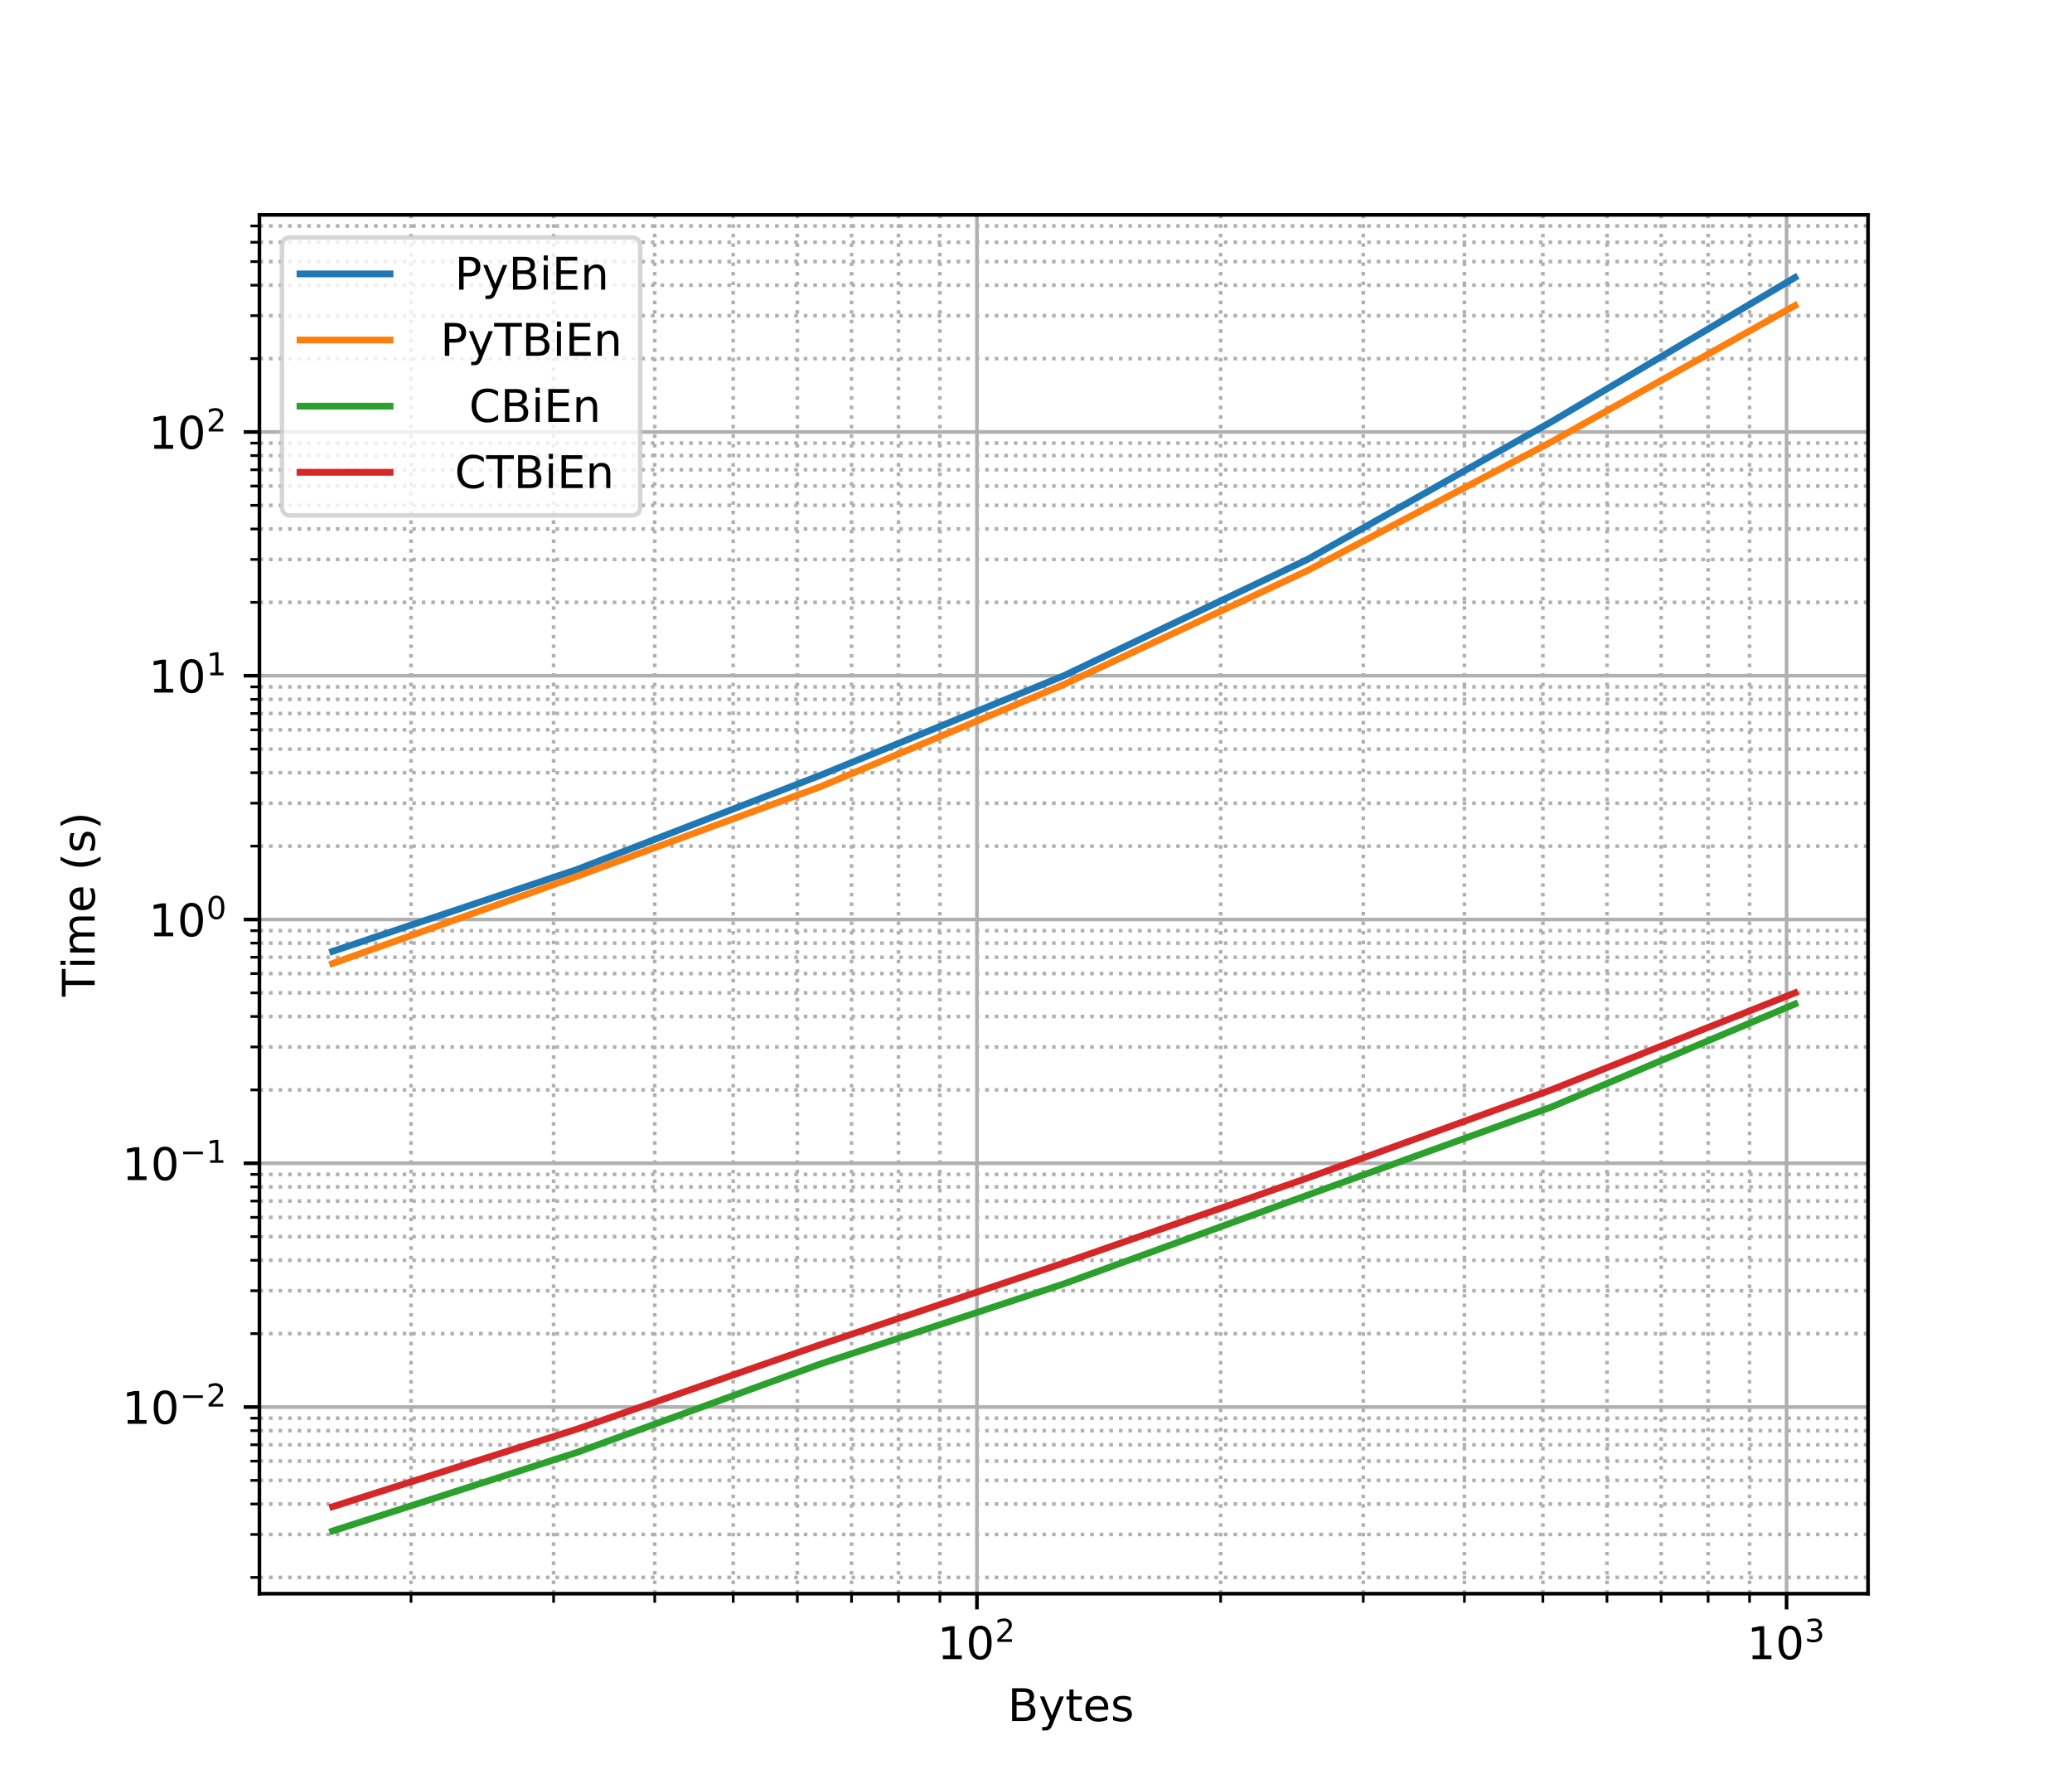 <?xml version="1.0" encoding="UTF-8" standalone="no"?>
<!-- Created with matplotlib (http://matplotlib.org/) -->

<svg
   xmlns:dc="http://purl.org/dc/elements/1.1/"
   xmlns:cc="http://creativecommons.org/ns#"
   xmlns:rdf="http://www.w3.org/1999/02/22-rdf-syntax-ns#"
   xmlns:svg="http://www.w3.org/2000/svg"
   xmlns="http://www.w3.org/2000/svg"
   xmlns:xlink="http://www.w3.org/1999/xlink"
   xmlns:sodipodi="http://sodipodi.sourceforge.net/DTD/sodipodi-0.dtd"
   xmlns:inkscape="http://www.inkscape.org/namespaces/inkscape"
   height="397pt"
   version="1.1"
   viewBox="0 0 460 397"
   width="460pt"
   id="svg909"
   sodipodi:docname="bientropy_times.svg"
   inkscape:version="0.92.2 (5c3e80d, 2017-08-06)">
  <title
     id="title5409">BiEntropy for Python Performance Plot</title>
  <sodipodi:namedview
     pagecolor="#ffffff"
     bordercolor="#666666"
     borderopacity="1"
     objecttolerance="10"
     gridtolerance="10"
     guidetolerance="10"
     inkscape:pageopacity="0"
     inkscape:pageshadow="2"
     inkscape:window-width="732"
     inkscape:window-height="480"
     id="namedview911"
     showgrid="false"
     inkscape:zoom="0.44584383"
     inkscape:cx="306.66667"
     inkscape:cy="264.66667"
     inkscape:window-x="25"
     inkscape:window-y="12"
     inkscape:window-maximized="0"
     inkscape:current-layer="svg909" />
  <defs
     id="defs4">
    <style
       type="text/css"
       id="style2">
*{stroke-linecap:butt;stroke-linejoin:round;}
  </style>
  </defs>
  <g
     id="figure_1">
    <g
       id="patch_1">
      <path
         d="M 0 397.44  L 460.8 397.44  L 460.8 0  L 0 0  z "
         style="fill:#ffffff;"
         id="path6" />
    </g>
    <g
       id="axes_1">
      <g
         id="patch_2">
        <path
           d="M 57.6 353.722  L 414.72 353.722  L 414.72 47.693  L 57.6 47.693  z "
           style="fill:#ffffff;"
           id="path9" />
      </g>
      <g
         id="matplotlib.axis_1">
        <g
           id="xtick_1">
          <g
             id="line2d_1">
            <path
               clip-path="url(#pd5d3b7f090)"
               d="M 216.889 353.722  L 216.889 47.693  "
               style="fill:none;stroke:#b0b0b0;stroke-linecap:square;stroke-width:0.8;"
               id="path12" />
          </g>
          <g
             id="line2d_2">
            <defs
               id="defs16">
              <path
                 d="M 0 0  L 0 3.5  "
                 id="me02c12632c"
                 style="stroke:#000000;stroke-width:0.8;" />
            </defs>
            <g
               id="g20">
              <use
                 style="stroke:#000000;stroke-width:0.8;"
                 x="216.889"
                 xlink:href="#me02c12632c"
                 y="353.722"
                 id="use18" />
            </g>
          </g>
          <g
             id="text_1">
            <!-- $\mathdefault{10^{2}}$ -->
            <defs
               id="defs26">
              <path
                 d="M 12.406 8.297  L 28.516 8.297  L 28.516 63.922  L 10.984 60.406  L 10.984 69.391  L 28.422 72.906  L 38.281 72.906  L 38.281 8.297  L 54.391 8.297  L 54.391 0  L 12.406 0  z "
                 id="DejaVuSans-31" />
              <path
                 d="M 31.781 66.406  Q 24.172 66.406 20.328 58.906  Q 16.5 51.422 16.5 36.375  Q 16.5 21.391 20.328 13.891  Q 24.172 6.391 31.781 6.391  Q 39.453 6.391 43.281 13.891  Q 47.125 21.391 47.125 36.375  Q 47.125 51.422 43.281 58.906  Q 39.453 66.406 31.781 66.406  z M 31.781 74.219  Q 44.047 74.219 50.516 64.516  Q 56.984 54.828 56.984 36.375  Q 56.984 17.969 50.516 8.266  Q 44.047 -1.422 31.781 -1.422  Q 19.531 -1.422 13.062 8.266  Q 6.594 17.969 6.594 36.375  Q 6.594 54.828 13.062 64.516  Q 19.531 74.219 31.781 74.219  z "
                 id="DejaVuSans-30" />
              <path
                 d="M 19.188 8.297  L 53.609 8.297  L 53.609 0  L 7.328 0  L 7.328 8.297  Q 12.938 14.109 22.625 23.891  Q 32.328 33.688 34.812 36.531  Q 39.547 41.844 41.422 45.531  Q 43.312 49.219 43.312 52.781  Q 43.312 58.594 39.234 62.25  Q 35.156 65.922 28.609 65.922  Q 23.969 65.922 18.812 64.312  Q 13.672 62.703 7.812 59.422  L 7.812 69.391  Q 13.766 71.781 18.938 73  Q 24.125 74.219 28.422 74.219  Q 39.75 74.219 46.484 68.547  Q 53.219 62.891 53.219 53.422  Q 53.219 48.922 51.531 44.891  Q 49.859 40.875 45.406 35.406  Q 44.188 33.984 37.641 27.219  Q 31.109 20.453 19.188 8.297  z "
                 id="DejaVuSans-32" />
            </defs>
            <g
               transform="translate(208.089 368.32)scale(0.1 -0.1)"
               id="g34">
              <use
                 transform="translate(0 0.766)"
                 xlink:href="#DejaVuSans-31"
                 id="use28" />
              <use
                 transform="translate(63.623 0.766)"
                 xlink:href="#DejaVuSans-30"
                 id="use30" />
              <use
                 transform="translate(128.203 39.047)scale(0.7)"
                 xlink:href="#DejaVuSans-32"
                 id="use32" />
            </g>
          </g>
        </g>
        <g
           id="xtick_2">
          <g
             id="line2d_3">
            <path
               clip-path="url(#pd5d3b7f090)"
               d="M 396.636 353.722  L 396.636 47.693  "
               style="fill:none;stroke:#b0b0b0;stroke-linecap:square;stroke-width:0.8;"
               id="path38" />
          </g>
          <g
             id="line2d_4">
            <g
               id="g43">
              <use
                 style="stroke:#000000;stroke-width:0.8;"
                 x="396.636"
                 xlink:href="#me02c12632c"
                 y="353.722"
                 id="use41" />
            </g>
          </g>
          <g
             id="text_2">
            <!-- $\mathdefault{10^{3}}$ -->
            <defs
               id="defs47">
              <path
                 d="M 40.578 39.312  Q 47.656 37.797 51.625 33  Q 55.609 28.219 55.609 21.188  Q 55.609 10.406 48.188 4.484  Q 40.766 -1.422 27.094 -1.422  Q 22.516 -1.422 17.656 -0.516  Q 12.797 0.391 7.625 2.203  L 7.625 11.719  Q 11.719 9.328 16.594 8.109  Q 21.484 6.891 26.812 6.891  Q 36.078 6.891 40.938 10.547  Q 45.797 14.203 45.797 21.188  Q 45.797 27.641 41.281 31.266  Q 36.766 34.906 28.719 34.906  L 20.219 34.906  L 20.219 43.016  L 29.109 43.016  Q 36.375 43.016 40.234 45.922  Q 44.094 48.828 44.094 54.297  Q 44.094 59.906 40.109 62.906  Q 36.141 65.922 28.719 65.922  Q 24.656 65.922 20.016 65.031  Q 15.375 64.156 9.812 62.312  L 9.812 71.094  Q 15.438 72.656 20.344 73.438  Q 25.25 74.219 29.594 74.219  Q 40.828 74.219 47.359 69.109  Q 53.906 64.016 53.906 55.328  Q 53.906 49.266 50.438 45.094  Q 46.969 40.922 40.578 39.312  z "
                 id="DejaVuSans-33" />
            </defs>
            <g
               transform="translate(387.836 368.32)scale(0.1 -0.1)"
               id="g55">
              <use
                 transform="translate(0 0.766)"
                 xlink:href="#DejaVuSans-31"
                 id="use49" />
              <use
                 transform="translate(63.623 0.766)"
                 xlink:href="#DejaVuSans-30"
                 id="use51" />
              <use
                 transform="translate(128.203 39.047)scale(0.7)"
                 xlink:href="#DejaVuSans-33"
                 id="use53" />
            </g>
          </g>
        </g>
        <g
           id="xtick_3">
          <g
             id="line2d_5">
            <path
               clip-path="url(#pd5d3b7f090)"
               d="M 91.252 353.722  L 91.252 47.693  "
               style="fill:none;stroke:#b0b0b0;stroke-dasharray:0.8,1.32;stroke-dashoffset:0;stroke-width:0.8;"
               id="path59" />
          </g>
          <g
             id="line2d_6">
            <defs
               id="defs63">
              <path
                 d="M 0 0  L 0 2  "
                 id="mcc2242fb05"
                 style="stroke:#000000;stroke-width:0.6;" />
            </defs>
            <g
               id="g67">
              <use
                 style="stroke:#000000;stroke-width:0.6;"
                 x="91.252"
                 xlink:href="#mcc2242fb05"
                 y="353.722"
                 id="use65" />
            </g>
          </g>
        </g>
        <g
           id="xtick_4">
          <g
             id="line2d_7">
            <path
               clip-path="url(#pd5d3b7f090)"
               d="M 122.904 353.722  L 122.904 47.693  "
               style="fill:none;stroke:#b0b0b0;stroke-dasharray:0.8,1.32;stroke-dashoffset:0;stroke-width:0.8;"
               id="path71" />
          </g>
          <g
             id="line2d_8">
            <g
               id="g76">
              <use
                 style="stroke:#000000;stroke-width:0.6;"
                 x="122.904"
                 xlink:href="#mcc2242fb05"
                 y="353.722"
                 id="use74" />
            </g>
          </g>
        </g>
        <g
           id="xtick_5">
          <g
             id="line2d_9">
            <path
               clip-path="url(#pd5d3b7f090)"
               d="M 145.361 353.722  L 145.361 47.693  "
               style="fill:none;stroke:#b0b0b0;stroke-dasharray:0.8,1.32;stroke-dashoffset:0;stroke-width:0.8;"
               id="path80" />
          </g>
          <g
             id="line2d_10">
            <g
               id="g85">
              <use
                 style="stroke:#000000;stroke-width:0.6;"
                 x="145.361"
                 xlink:href="#mcc2242fb05"
                 y="353.722"
                 id="use83" />
            </g>
          </g>
        </g>
        <g
           id="xtick_6">
          <g
             id="line2d_11">
            <path
               clip-path="url(#pd5d3b7f090)"
               d="M 162.78 353.722  L 162.78 47.693  "
               style="fill:none;stroke:#b0b0b0;stroke-dasharray:0.8,1.32;stroke-dashoffset:0;stroke-width:0.8;"
               id="path89" />
          </g>
          <g
             id="line2d_12">
            <g
               id="g94">
              <use
                 style="stroke:#000000;stroke-width:0.6;"
                 x="162.78"
                 xlink:href="#mcc2242fb05"
                 y="353.722"
                 id="use92" />
            </g>
          </g>
        </g>
        <g
           id="xtick_7">
          <g
             id="line2d_13">
            <path
               clip-path="url(#pd5d3b7f090)"
               d="M 177.013 353.722  L 177.013 47.693  "
               style="fill:none;stroke:#b0b0b0;stroke-dasharray:0.8,1.32;stroke-dashoffset:0;stroke-width:0.8;"
               id="path98" />
          </g>
          <g
             id="line2d_14">
            <g
               id="g103">
              <use
                 style="stroke:#000000;stroke-width:0.6;"
                 x="177.013"
                 xlink:href="#mcc2242fb05"
                 y="353.722"
                 id="use101" />
            </g>
          </g>
        </g>
        <g
           id="xtick_8">
          <g
             id="line2d_15">
            <path
               clip-path="url(#pd5d3b7f090)"
               d="M 189.046 353.722  L 189.046 47.693  "
               style="fill:none;stroke:#b0b0b0;stroke-dasharray:0.8,1.32;stroke-dashoffset:0;stroke-width:0.8;"
               id="path107" />
          </g>
          <g
             id="line2d_16">
            <g
               id="g112">
              <use
                 style="stroke:#000000;stroke-width:0.6;"
                 x="189.046"
                 xlink:href="#mcc2242fb05"
                 y="353.722"
                 id="use110" />
            </g>
          </g>
        </g>
        <g
           id="xtick_9">
          <g
             id="line2d_17">
            <path
               clip-path="url(#pd5d3b7f090)"
               d="M 199.47 353.722  L 199.47 47.693  "
               style="fill:none;stroke:#b0b0b0;stroke-dasharray:0.8,1.32;stroke-dashoffset:0;stroke-width:0.8;"
               id="path116" />
          </g>
          <g
             id="line2d_18">
            <g
               id="g121">
              <use
                 style="stroke:#000000;stroke-width:0.6;"
                 x="199.47"
                 xlink:href="#mcc2242fb05"
                 y="353.722"
                 id="use119" />
            </g>
          </g>
        </g>
        <g
           id="xtick_10">
          <g
             id="line2d_19">
            <path
               clip-path="url(#pd5d3b7f090)"
               d="M 208.665 353.722  L 208.665 47.693  "
               style="fill:none;stroke:#b0b0b0;stroke-dasharray:0.8,1.32;stroke-dashoffset:0;stroke-width:0.8;"
               id="path125" />
          </g>
          <g
             id="line2d_20">
            <g
               id="g130">
              <use
                 style="stroke:#000000;stroke-width:0.6;"
                 x="208.665"
                 xlink:href="#mcc2242fb05"
                 y="353.722"
                 id="use128" />
            </g>
          </g>
        </g>
        <g
           id="xtick_11">
          <g
             id="line2d_21">
            <path
               clip-path="url(#pd5d3b7f090)"
               d="M 270.998 353.722  L 270.998 47.693  "
               style="fill:none;stroke:#b0b0b0;stroke-dasharray:0.8,1.32;stroke-dashoffset:0;stroke-width:0.8;"
               id="path134" />
          </g>
          <g
             id="line2d_22">
            <g
               id="g139">
              <use
                 style="stroke:#000000;stroke-width:0.6;"
                 x="270.998"
                 xlink:href="#mcc2242fb05"
                 y="353.722"
                 id="use137" />
            </g>
          </g>
        </g>
        <g
           id="xtick_12">
          <g
             id="line2d_23">
            <path
               clip-path="url(#pd5d3b7f090)"
               d="M 302.65 353.722  L 302.65 47.693  "
               style="fill:none;stroke:#b0b0b0;stroke-dasharray:0.8,1.32;stroke-dashoffset:0;stroke-width:0.8;"
               id="path143" />
          </g>
          <g
             id="line2d_24">
            <g
               id="g148">
              <use
                 style="stroke:#000000;stroke-width:0.6;"
                 x="302.65"
                 xlink:href="#mcc2242fb05"
                 y="353.722"
                 id="use146" />
            </g>
          </g>
        </g>
        <g
           id="xtick_13">
          <g
             id="line2d_25">
            <path
               clip-path="url(#pd5d3b7f090)"
               d="M 325.108 353.722  L 325.108 47.693  "
               style="fill:none;stroke:#b0b0b0;stroke-dasharray:0.8,1.32;stroke-dashoffset:0;stroke-width:0.8;"
               id="path152" />
          </g>
          <g
             id="line2d_26">
            <g
               id="g157">
              <use
                 style="stroke:#000000;stroke-width:0.6;"
                 x="325.108"
                 xlink:href="#mcc2242fb05"
                 y="353.722"
                 id="use155" />
            </g>
          </g>
        </g>
        <g
           id="xtick_14">
          <g
             id="line2d_27">
            <path
               clip-path="url(#pd5d3b7f090)"
               d="M 342.527 353.722  L 342.527 47.693  "
               style="fill:none;stroke:#b0b0b0;stroke-dasharray:0.8,1.32;stroke-dashoffset:0;stroke-width:0.8;"
               id="path161" />
          </g>
          <g
             id="line2d_28">
            <g
               id="g166">
              <use
                 style="stroke:#000000;stroke-width:0.6;"
                 x="342.527"
                 xlink:href="#mcc2242fb05"
                 y="353.722"
                 id="use164" />
            </g>
          </g>
        </g>
        <g
           id="xtick_15">
          <g
             id="line2d_29">
            <path
               clip-path="url(#pd5d3b7f090)"
               d="M 356.759 353.722  L 356.759 47.693  "
               style="fill:none;stroke:#b0b0b0;stroke-dasharray:0.8,1.32;stroke-dashoffset:0;stroke-width:0.8;"
               id="path170" />
          </g>
          <g
             id="line2d_30">
            <g
               id="g175">
              <use
                 style="stroke:#000000;stroke-width:0.6;"
                 x="356.759"
                 xlink:href="#mcc2242fb05"
                 y="353.722"
                 id="use173" />
            </g>
          </g>
        </g>
        <g
           id="xtick_16">
          <g
             id="line2d_31">
            <path
               clip-path="url(#pd5d3b7f090)"
               d="M 368.793 353.722  L 368.793 47.693  "
               style="fill:none;stroke:#b0b0b0;stroke-dasharray:0.8,1.32;stroke-dashoffset:0;stroke-width:0.8;"
               id="path179" />
          </g>
          <g
             id="line2d_32">
            <g
               id="g184">
              <use
                 style="stroke:#000000;stroke-width:0.6;"
                 x="368.793"
                 xlink:href="#mcc2242fb05"
                 y="353.722"
                 id="use182" />
            </g>
          </g>
        </g>
        <g
           id="xtick_17">
          <g
             id="line2d_33">
            <path
               clip-path="url(#pd5d3b7f090)"
               d="M 379.217 353.722  L 379.217 47.693  "
               style="fill:none;stroke:#b0b0b0;stroke-dasharray:0.8,1.32;stroke-dashoffset:0;stroke-width:0.8;"
               id="path188" />
          </g>
          <g
             id="line2d_34">
            <g
               id="g193">
              <use
                 style="stroke:#000000;stroke-width:0.6;"
                 x="379.217"
                 xlink:href="#mcc2242fb05"
                 y="353.722"
                 id="use191" />
            </g>
          </g>
        </g>
        <g
           id="xtick_18">
          <g
             id="line2d_35">
            <path
               clip-path="url(#pd5d3b7f090)"
               d="M 388.411 353.722  L 388.411 47.693  "
               style="fill:none;stroke:#b0b0b0;stroke-dasharray:0.8,1.32;stroke-dashoffset:0;stroke-width:0.8;"
               id="path197" />
          </g>
          <g
             id="line2d_36">
            <g
               id="g202">
              <use
                 style="stroke:#000000;stroke-width:0.6;"
                 x="388.411"
                 xlink:href="#mcc2242fb05"
                 y="353.722"
                 id="use200" />
            </g>
          </g>
        </g>
        <g
           id="text_3">
          <!--  Bytes -->
          <defs
             id="defs212">
            <path
               id="DejaVuSans-20" />
            <path
               d="M 19.672 34.812  L 19.672 8.109  L 35.5 8.109  Q 43.453 8.109 47.281 11.406  Q 51.125 14.703 51.125 21.484  Q 51.125 28.328 47.281 31.562  Q 43.453 34.812 35.5 34.812  z M 19.672 64.797  L 19.672 42.828  L 34.281 42.828  Q 41.5 42.828 45.031 45.531  Q 48.578 48.25 48.578 53.812  Q 48.578 59.328 45.031 62.062  Q 41.5 64.797 34.281 64.797  z M 9.812 72.906  L 35.016 72.906  Q 46.297 72.906 52.391 68.219  Q 58.5 63.531 58.5 54.891  Q 58.5 48.188 55.375 44.234  Q 52.25 40.281 46.188 39.312  Q 53.469 37.75 57.5 32.781  Q 61.531 27.828 61.531 20.406  Q 61.531 10.641 54.891 5.312  Q 48.25 0 35.984 0  L 9.812 0  z "
               id="DejaVuSans-42" />
            <path
               d="M 32.172 -5.078  Q 28.375 -14.844 24.75 -17.812  Q 21.141 -20.797 15.094 -20.797  L 7.906 -20.797  L 7.906 -13.281  L 13.188 -13.281  Q 16.891 -13.281 18.938 -11.516  Q 21 -9.766 23.484 -3.219  L 25.094 0.875  L 2.984 54.688  L 12.5 54.688  L 29.594 11.922  L 46.688 54.688  L 56.203 54.688  z "
               id="DejaVuSans-79" />
            <path
               d="M 18.312 70.219  L 18.312 54.688  L 36.812 54.688  L 36.812 47.703  L 18.312 47.703  L 18.312 18.016  Q 18.312 11.328 20.141 9.422  Q 21.969 7.516 27.594 7.516  L 36.812 7.516  L 36.812 0  L 27.594 0  Q 17.188 0 13.234 3.875  Q 9.281 7.766 9.281 18.016  L 9.281 47.703  L 2.688 47.703  L 2.688 54.688  L 9.281 54.688  L 9.281 70.219  z "
               id="DejaVuSans-74" />
            <path
               d="M 56.203 29.594  L 56.203 25.203  L 14.891 25.203  Q 15.484 15.922 20.484 11.062  Q 25.484 6.203 34.422 6.203  Q 39.594 6.203 44.453 7.469  Q 49.312 8.734 54.109 11.281  L 54.109 2.781  Q 49.266 0.734 44.188 -0.344  Q 39.109 -1.422 33.891 -1.422  Q 20.797 -1.422 13.156 6.188  Q 5.516 13.812 5.516 26.812  Q 5.516 40.234 12.766 48.109  Q 20.016 56 32.328 56  Q 43.359 56 49.781 48.891  Q 56.203 41.797 56.203 29.594  z M 47.219 32.234  Q 47.125 39.594 43.094 43.984  Q 39.062 48.391 32.422 48.391  Q 24.906 48.391 20.391 44.141  Q 15.875 39.891 15.188 32.172  z "
               id="DejaVuSans-65" />
            <path
               d="M 44.281 53.078  L 44.281 44.578  Q 40.484 46.531 36.375 47.5  Q 32.281 48.484 27.875 48.484  Q 21.188 48.484 17.844 46.438  Q 14.5 44.391 14.5 40.281  Q 14.5 37.156 16.891 35.375  Q 19.281 33.594 26.516 31.984  L 29.594 31.297  Q 39.156 29.25 43.188 25.516  Q 47.219 21.781 47.219 15.094  Q 47.219 7.469 41.188 3.016  Q 35.156 -1.422 24.609 -1.422  Q 20.219 -1.422 15.453 -0.562  Q 10.688 0.297 5.422 2  L 5.422 11.281  Q 10.406 8.688 15.234 7.391  Q 20.062 6.109 24.812 6.109  Q 31.156 6.109 34.562 8.281  Q 37.984 10.453 37.984 14.406  Q 37.984 18.062 35.516 20.016  Q 33.062 21.969 24.703 23.781  L 21.578 24.516  Q 13.234 26.266 9.516 29.906  Q 5.812 33.547 5.812 39.891  Q 5.812 47.609 11.281 51.797  Q 16.75 56 26.812 56  Q 31.781 56 36.172 55.266  Q 40.578 54.547 44.281 53.078  z "
               id="DejaVuSans-73" />
          </defs>
          <g
             transform="translate(220.54 381.998)scale(0.1 -0.1)"
             id="g226">
            <use
               xlink:href="#DejaVuSans-20"
               id="use214" />
            <use
               x="31.787"
               xlink:href="#DejaVuSans-42"
               id="use216" />
            <use
               x="100.391"
               xlink:href="#DejaVuSans-79"
               id="use218" />
            <use
               x="159.57"
               xlink:href="#DejaVuSans-74"
               id="use220" />
            <use
               x="198.779"
               xlink:href="#DejaVuSans-65"
               id="use222" />
            <use
               x="260.303"
               xlink:href="#DejaVuSans-73"
               id="use224" />
          </g>
        </g>
      </g>
      <g
         id="matplotlib.axis_2">
        <g
           id="ytick_1">
          <g
             id="line2d_37">
            <path
               clip-path="url(#pd5d3b7f090)"
               d="M 57.6 312.292  L 414.72 312.292  "
               style="fill:none;stroke:#b0b0b0;stroke-linecap:square;stroke-width:0.8;"
               id="path230" />
          </g>
          <g
             id="line2d_38">
            <defs
               id="defs234">
              <path
                 d="M 0 0  L -3.5 0  "
                 id="m9dbf6b4fd4"
                 style="stroke:#000000;stroke-width:0.8;" />
            </defs>
            <g
               id="g238">
              <use
                 style="stroke:#000000;stroke-width:0.8;"
                 x="57.6"
                 xlink:href="#m9dbf6b4fd4"
                 y="312.292"
                 id="use236" />
            </g>
          </g>
          <g
             id="text_4">
            <!-- $\mathdefault{10^{-2}}$ -->
            <defs
               id="defs242">
              <path
                 d="M 10.594 35.5  L 73.188 35.5  L 73.188 27.203  L 10.594 27.203  z "
                 id="DejaVuSans-2212" />
            </defs>
            <g
               transform="translate(27.1 316.091)scale(0.1 -0.1)"
               id="g252">
              <use
                 transform="translate(0 0.766)"
                 xlink:href="#DejaVuSans-31"
                 id="use244" />
              <use
                 transform="translate(63.623 0.766)"
                 xlink:href="#DejaVuSans-30"
                 id="use246" />
              <use
                 transform="translate(128.203 39.047)scale(0.7)"
                 xlink:href="#DejaVuSans-2212"
                 id="use248" />
              <use
                 transform="translate(186.855 39.047)scale(0.7)"
                 xlink:href="#DejaVuSans-32"
                 id="use250" />
            </g>
          </g>
        </g>
        <g
           id="ytick_2">
          <g
             id="line2d_39">
            <path
               clip-path="url(#pd5d3b7f090)"
               d="M 57.6 258.188  L 414.72 258.188  "
               style="fill:none;stroke:#b0b0b0;stroke-linecap:square;stroke-width:0.8;"
               id="path256" />
          </g>
          <g
             id="line2d_40">
            <g
               id="g261">
              <use
                 style="stroke:#000000;stroke-width:0.8;"
                 x="57.6"
                 xlink:href="#m9dbf6b4fd4"
                 y="258.188"
                 id="use259" />
            </g>
          </g>
          <g
             id="text_5">
            <!-- $\mathdefault{10^{-1}}$ -->
            <g
               transform="translate(27.1 261.987)scale(0.1 -0.1)"
               id="g272">
              <use
                 transform="translate(0 0.684)"
                 xlink:href="#DejaVuSans-31"
                 id="use264" />
              <use
                 transform="translate(63.623 0.684)"
                 xlink:href="#DejaVuSans-30"
                 id="use266" />
              <use
                 transform="translate(128.203 38.966)scale(0.7)"
                 xlink:href="#DejaVuSans-2212"
                 id="use268" />
              <use
                 transform="translate(186.855 38.966)scale(0.7)"
                 xlink:href="#DejaVuSans-31"
                 id="use270" />
            </g>
          </g>
        </g>
        <g
           id="ytick_3">
          <g
             id="line2d_41">
            <path
               clip-path="url(#pd5d3b7f090)"
               d="M 57.6 204.084  L 414.72 204.084  "
               style="fill:none;stroke:#b0b0b0;stroke-linecap:square;stroke-width:0.8;"
               id="path276" />
          </g>
          <g
             id="line2d_42">
            <g
               id="g281">
              <use
                 style="stroke:#000000;stroke-width:0.8;"
                 x="57.6"
                 xlink:href="#m9dbf6b4fd4"
                 y="204.084"
                 id="use279" />
            </g>
          </g>
          <g
             id="text_6">
            <!-- $\mathdefault{10^{0}}$ -->
            <g
               transform="translate(33 207.883)scale(0.1 -0.1)"
               id="g290">
              <use
                 transform="translate(0 0.766)"
                 xlink:href="#DejaVuSans-31"
                 id="use284" />
              <use
                 transform="translate(63.623 0.766)"
                 xlink:href="#DejaVuSans-30"
                 id="use286" />
              <use
                 transform="translate(128.203 39.047)scale(0.7)"
                 xlink:href="#DejaVuSans-30"
                 id="use288" />
            </g>
          </g>
        </g>
        <g
           id="ytick_4">
          <g
             id="line2d_43">
            <path
               clip-path="url(#pd5d3b7f090)"
               d="M 57.6 149.98  L 414.72 149.98  "
               style="fill:none;stroke:#b0b0b0;stroke-linecap:square;stroke-width:0.8;"
               id="path294" />
          </g>
          <g
             id="line2d_44">
            <g
               id="g299">
              <use
                 style="stroke:#000000;stroke-width:0.8;"
                 x="57.6"
                 xlink:href="#m9dbf6b4fd4"
                 y="149.98"
                 id="use297" />
            </g>
          </g>
          <g
             id="text_7">
            <!-- $\mathdefault{10^{1}}$ -->
            <g
               transform="translate(33 153.779)scale(0.1 -0.1)"
               id="g308">
              <use
                 transform="translate(0 0.684)"
                 xlink:href="#DejaVuSans-31"
                 id="use302" />
              <use
                 transform="translate(63.623 0.684)"
                 xlink:href="#DejaVuSans-30"
                 id="use304" />
              <use
                 transform="translate(128.203 38.966)scale(0.7)"
                 xlink:href="#DejaVuSans-31"
                 id="use306" />
            </g>
          </g>
        </g>
        <g
           id="ytick_5">
          <g
             id="line2d_45">
            <path
               clip-path="url(#pd5d3b7f090)"
               d="M 57.6 95.876  L 414.72 95.876  "
               style="fill:none;stroke:#b0b0b0;stroke-linecap:square;stroke-width:0.8;"
               id="path312" />
          </g>
          <g
             id="line2d_46">
            <g
               id="g317">
              <use
                 style="stroke:#000000;stroke-width:0.8;"
                 x="57.6"
                 xlink:href="#m9dbf6b4fd4"
                 y="95.876"
                 id="use315" />
            </g>
          </g>
          <g
             id="text_8">
            <!-- $\mathdefault{10^{2}}$ -->
            <g
               transform="translate(33 99.676)scale(0.1 -0.1)"
               id="g326">
              <use
                 transform="translate(0 0.766)"
                 xlink:href="#DejaVuSans-31"
                 id="use320" />
              <use
                 transform="translate(63.623 0.766)"
                 xlink:href="#DejaVuSans-30"
                 id="use322" />
              <use
                 transform="translate(128.203 39.047)scale(0.7)"
                 xlink:href="#DejaVuSans-32"
                 id="use324" />
            </g>
          </g>
        </g>
        <g
           id="ytick_6">
          <g
             id="line2d_47">
            <path
               clip-path="url(#pd5d3b7f090)"
               d="M 57.6 350.109  L 414.72 350.109  "
               style="fill:none;stroke:#b0b0b0;stroke-dasharray:0.8,1.32;stroke-dashoffset:0;stroke-width:0.8;"
               id="path330" />
          </g>
          <g
             id="line2d_48">
            <defs
               id="defs334">
              <path
                 d="M 0 0  L -2 0  "
                 id="m4be91f06e8"
                 style="stroke:#000000;stroke-width:0.6;" />
            </defs>
            <g
               id="g338">
              <use
                 style="stroke:#000000;stroke-width:0.6;"
                 x="57.6"
                 xlink:href="#m4be91f06e8"
                 y="350.109"
                 id="use336" />
            </g>
          </g>
        </g>
        <g
           id="ytick_7">
          <g
             id="line2d_49">
            <path
               clip-path="url(#pd5d3b7f090)"
               d="M 57.6 340.582  L 414.72 340.582  "
               style="fill:none;stroke:#b0b0b0;stroke-dasharray:0.8,1.32;stroke-dashoffset:0;stroke-width:0.8;"
               id="path342" />
          </g>
          <g
             id="line2d_50">
            <g
               id="g347">
              <use
                 style="stroke:#000000;stroke-width:0.6;"
                 x="57.6"
                 xlink:href="#m4be91f06e8"
                 y="340.582"
                 id="use345" />
            </g>
          </g>
        </g>
        <g
           id="ytick_8">
          <g
             id="line2d_51">
            <path
               clip-path="url(#pd5d3b7f090)"
               d="M 57.6 333.822  L 414.72 333.822  "
               style="fill:none;stroke:#b0b0b0;stroke-dasharray:0.8,1.32;stroke-dashoffset:0;stroke-width:0.8;"
               id="path351" />
          </g>
          <g
             id="line2d_52">
            <g
               id="g356">
              <use
                 style="stroke:#000000;stroke-width:0.6;"
                 x="57.6"
                 xlink:href="#m4be91f06e8"
                 y="333.822"
                 id="use354" />
            </g>
          </g>
        </g>
        <g
           id="ytick_9">
          <g
             id="line2d_53">
            <path
               clip-path="url(#pd5d3b7f090)"
               d="M 57.6 328.579  L 414.72 328.579  "
               style="fill:none;stroke:#b0b0b0;stroke-dasharray:0.8,1.32;stroke-dashoffset:0;stroke-width:0.8;"
               id="path360" />
          </g>
          <g
             id="line2d_54">
            <g
               id="g365">
              <use
                 style="stroke:#000000;stroke-width:0.6;"
                 x="57.6"
                 xlink:href="#m4be91f06e8"
                 y="328.579"
                 id="use363" />
            </g>
          </g>
        </g>
        <g
           id="ytick_10">
          <g
             id="line2d_55">
            <path
               clip-path="url(#pd5d3b7f090)"
               d="M 57.6 324.295  L 414.72 324.295  "
               style="fill:none;stroke:#b0b0b0;stroke-dasharray:0.8,1.32;stroke-dashoffset:0;stroke-width:0.8;"
               id="path369" />
          </g>
          <g
             id="line2d_56">
            <g
               id="g374">
              <use
                 style="stroke:#000000;stroke-width:0.6;"
                 x="57.6"
                 xlink:href="#m4be91f06e8"
                 y="324.295"
                 id="use372" />
            </g>
          </g>
        </g>
        <g
           id="ytick_11">
          <g
             id="line2d_57">
            <path
               clip-path="url(#pd5d3b7f090)"
               d="M 57.6 320.673  L 414.72 320.673  "
               style="fill:none;stroke:#b0b0b0;stroke-dasharray:0.8,1.32;stroke-dashoffset:0;stroke-width:0.8;"
               id="path378" />
          </g>
          <g
             id="line2d_58">
            <g
               id="g383">
              <use
                 style="stroke:#000000;stroke-width:0.6;"
                 x="57.6"
                 xlink:href="#m4be91f06e8"
                 y="320.673"
                 id="use381" />
            </g>
          </g>
        </g>
        <g
           id="ytick_12">
          <g
             id="line2d_59">
            <path
               clip-path="url(#pd5d3b7f090)"
               d="M 57.6 317.535  L 414.72 317.535  "
               style="fill:none;stroke:#b0b0b0;stroke-dasharray:0.8,1.32;stroke-dashoffset:0;stroke-width:0.8;"
               id="path387" />
          </g>
          <g
             id="line2d_60">
            <g
               id="g392">
              <use
                 style="stroke:#000000;stroke-width:0.6;"
                 x="57.6"
                 xlink:href="#m4be91f06e8"
                 y="317.535"
                 id="use390" />
            </g>
          </g>
        </g>
        <g
           id="ytick_13">
          <g
             id="line2d_61">
            <path
               clip-path="url(#pd5d3b7f090)"
               d="M 57.6 314.768  L 414.72 314.768  "
               style="fill:none;stroke:#b0b0b0;stroke-dasharray:0.8,1.32;stroke-dashoffset:0;stroke-width:0.8;"
               id="path396" />
          </g>
          <g
             id="line2d_62">
            <g
               id="g401">
              <use
                 style="stroke:#000000;stroke-width:0.6;"
                 x="57.6"
                 xlink:href="#m4be91f06e8"
                 y="314.768"
                 id="use399" />
            </g>
          </g>
        </g>
        <g
           id="ytick_14">
          <g
             id="line2d_63">
            <path
               clip-path="url(#pd5d3b7f090)"
               d="M 57.6 296.005  L 414.72 296.005  "
               style="fill:none;stroke:#b0b0b0;stroke-dasharray:0.8,1.32;stroke-dashoffset:0;stroke-width:0.8;"
               id="path405" />
          </g>
          <g
             id="line2d_64">
            <g
               id="g410">
              <use
                 style="stroke:#000000;stroke-width:0.6;"
                 x="57.6"
                 xlink:href="#m4be91f06e8"
                 y="296.005"
                 id="use408" />
            </g>
          </g>
        </g>
        <g
           id="ytick_15">
          <g
             id="line2d_65">
            <path
               clip-path="url(#pd5d3b7f090)"
               d="M 57.6 286.478  L 414.72 286.478  "
               style="fill:none;stroke:#b0b0b0;stroke-dasharray:0.8,1.32;stroke-dashoffset:0;stroke-width:0.8;"
               id="path414" />
          </g>
          <g
             id="line2d_66">
            <g
               id="g419">
              <use
                 style="stroke:#000000;stroke-width:0.6;"
                 x="57.6"
                 xlink:href="#m4be91f06e8"
                 y="286.478"
                 id="use417" />
            </g>
          </g>
        </g>
        <g
           id="ytick_16">
          <g
             id="line2d_67">
            <path
               clip-path="url(#pd5d3b7f090)"
               d="M 57.6 279.718  L 414.72 279.718  "
               style="fill:none;stroke:#b0b0b0;stroke-dasharray:0.8,1.32;stroke-dashoffset:0;stroke-width:0.8;"
               id="path423" />
          </g>
          <g
             id="line2d_68">
            <g
               id="g428">
              <use
                 style="stroke:#000000;stroke-width:0.6;"
                 x="57.6"
                 xlink:href="#m4be91f06e8"
                 y="279.718"
                 id="use426" />
            </g>
          </g>
        </g>
        <g
           id="ytick_17">
          <g
             id="line2d_69">
            <path
               clip-path="url(#pd5d3b7f090)"
               d="M 57.6 274.475  L 414.72 274.475  "
               style="fill:none;stroke:#b0b0b0;stroke-dasharray:0.8,1.32;stroke-dashoffset:0;stroke-width:0.8;"
               id="path432" />
          </g>
          <g
             id="line2d_70">
            <g
               id="g437">
              <use
                 style="stroke:#000000;stroke-width:0.6;"
                 x="57.6"
                 xlink:href="#m4be91f06e8"
                 y="274.475"
                 id="use435" />
            </g>
          </g>
        </g>
        <g
           id="ytick_18">
          <g
             id="line2d_71">
            <path
               clip-path="url(#pd5d3b7f090)"
               d="M 57.6 270.191  L 414.72 270.191  "
               style="fill:none;stroke:#b0b0b0;stroke-dasharray:0.8,1.32;stroke-dashoffset:0;stroke-width:0.8;"
               id="path441" />
          </g>
          <g
             id="line2d_72">
            <g
               id="g446">
              <use
                 style="stroke:#000000;stroke-width:0.6;"
                 x="57.6"
                 xlink:href="#m4be91f06e8"
                 y="270.191"
                 id="use444" />
            </g>
          </g>
        </g>
        <g
           id="ytick_19">
          <g
             id="line2d_73">
            <path
               clip-path="url(#pd5d3b7f090)"
               d="M 57.6 266.569  L 414.72 266.569  "
               style="fill:none;stroke:#b0b0b0;stroke-dasharray:0.8,1.32;stroke-dashoffset:0;stroke-width:0.8;"
               id="path450" />
          </g>
          <g
             id="line2d_74">
            <g
               id="g455">
              <use
                 style="stroke:#000000;stroke-width:0.6;"
                 x="57.6"
                 xlink:href="#m4be91f06e8"
                 y="266.569"
                 id="use453" />
            </g>
          </g>
        </g>
        <g
           id="ytick_20">
          <g
             id="line2d_75">
            <path
               clip-path="url(#pd5d3b7f090)"
               d="M 57.6 263.431  L 414.72 263.431  "
               style="fill:none;stroke:#b0b0b0;stroke-dasharray:0.8,1.32;stroke-dashoffset:0;stroke-width:0.8;"
               id="path459" />
          </g>
          <g
             id="line2d_76">
            <g
               id="g464">
              <use
                 style="stroke:#000000;stroke-width:0.6;"
                 x="57.6"
                 xlink:href="#m4be91f06e8"
                 y="263.431"
                 id="use462" />
            </g>
          </g>
        </g>
        <g
           id="ytick_21">
          <g
             id="line2d_77">
            <path
               clip-path="url(#pd5d3b7f090)"
               d="M 57.6 260.664  L 414.72 260.664  "
               style="fill:none;stroke:#b0b0b0;stroke-dasharray:0.8,1.32;stroke-dashoffset:0;stroke-width:0.8;"
               id="path468" />
          </g>
          <g
             id="line2d_78">
            <g
               id="g473">
              <use
                 style="stroke:#000000;stroke-width:0.6;"
                 x="57.6"
                 xlink:href="#m4be91f06e8"
                 y="260.664"
                 id="use471" />
            </g>
          </g>
        </g>
        <g
           id="ytick_22">
          <g
             id="line2d_79">
            <path
               clip-path="url(#pd5d3b7f090)"
               d="M 57.6 241.901  L 414.72 241.901  "
               style="fill:none;stroke:#b0b0b0;stroke-dasharray:0.8,1.32;stroke-dashoffset:0;stroke-width:0.8;"
               id="path477" />
          </g>
          <g
             id="line2d_80">
            <g
               id="g482">
              <use
                 style="stroke:#000000;stroke-width:0.6;"
                 x="57.6"
                 xlink:href="#m4be91f06e8"
                 y="241.901"
                 id="use480" />
            </g>
          </g>
        </g>
        <g
           id="ytick_23">
          <g
             id="line2d_81">
            <path
               clip-path="url(#pd5d3b7f090)"
               d="M 57.6 232.374  L 414.72 232.374  "
               style="fill:none;stroke:#b0b0b0;stroke-dasharray:0.8,1.32;stroke-dashoffset:0;stroke-width:0.8;"
               id="path486" />
          </g>
          <g
             id="line2d_82">
            <g
               id="g491">
              <use
                 style="stroke:#000000;stroke-width:0.6;"
                 x="57.6"
                 xlink:href="#m4be91f06e8"
                 y="232.374"
                 id="use489" />
            </g>
          </g>
        </g>
        <g
           id="ytick_24">
          <g
             id="line2d_83">
            <path
               clip-path="url(#pd5d3b7f090)"
               d="M 57.6 225.614  L 414.72 225.614  "
               style="fill:none;stroke:#b0b0b0;stroke-dasharray:0.8,1.32;stroke-dashoffset:0;stroke-width:0.8;"
               id="path495" />
          </g>
          <g
             id="line2d_84">
            <g
               id="g500">
              <use
                 style="stroke:#000000;stroke-width:0.6;"
                 x="57.6"
                 xlink:href="#m4be91f06e8"
                 y="225.614"
                 id="use498" />
            </g>
          </g>
        </g>
        <g
           id="ytick_25">
          <g
             id="line2d_85">
            <path
               clip-path="url(#pd5d3b7f090)"
               d="M 57.6 220.371  L 414.72 220.371  "
               style="fill:none;stroke:#b0b0b0;stroke-dasharray:0.8,1.32;stroke-dashoffset:0;stroke-width:0.8;"
               id="path504" />
          </g>
          <g
             id="line2d_86">
            <g
               id="g509">
              <use
                 style="stroke:#000000;stroke-width:0.6;"
                 x="57.6"
                 xlink:href="#m4be91f06e8"
                 y="220.371"
                 id="use507" />
            </g>
          </g>
        </g>
        <g
           id="ytick_26">
          <g
             id="line2d_87">
            <path
               clip-path="url(#pd5d3b7f090)"
               d="M 57.6 216.087  L 414.72 216.087  "
               style="fill:none;stroke:#b0b0b0;stroke-dasharray:0.8,1.32;stroke-dashoffset:0;stroke-width:0.8;"
               id="path513" />
          </g>
          <g
             id="line2d_88">
            <g
               id="g518">
              <use
                 style="stroke:#000000;stroke-width:0.6;"
                 x="57.6"
                 xlink:href="#m4be91f06e8"
                 y="216.087"
                 id="use516" />
            </g>
          </g>
        </g>
        <g
           id="ytick_27">
          <g
             id="line2d_89">
            <path
               clip-path="url(#pd5d3b7f090)"
               d="M 57.6 212.465  L 414.72 212.465  "
               style="fill:none;stroke:#b0b0b0;stroke-dasharray:0.8,1.32;stroke-dashoffset:0;stroke-width:0.8;"
               id="path522" />
          </g>
          <g
             id="line2d_90">
            <g
               id="g527">
              <use
                 style="stroke:#000000;stroke-width:0.6;"
                 x="57.6"
                 xlink:href="#m4be91f06e8"
                 y="212.465"
                 id="use525" />
            </g>
          </g>
        </g>
        <g
           id="ytick_28">
          <g
             id="line2d_91">
            <path
               clip-path="url(#pd5d3b7f090)"
               d="M 57.6 209.327  L 414.72 209.327  "
               style="fill:none;stroke:#b0b0b0;stroke-dasharray:0.8,1.32;stroke-dashoffset:0;stroke-width:0.8;"
               id="path531" />
          </g>
          <g
             id="line2d_92">
            <g
               id="g536">
              <use
                 style="stroke:#000000;stroke-width:0.6;"
                 x="57.6"
                 xlink:href="#m4be91f06e8"
                 y="209.327"
                 id="use534" />
            </g>
          </g>
        </g>
        <g
           id="ytick_29">
          <g
             id="line2d_93">
            <path
               clip-path="url(#pd5d3b7f090)"
               d="M 57.6 206.56  L 414.72 206.56  "
               style="fill:none;stroke:#b0b0b0;stroke-dasharray:0.8,1.32;stroke-dashoffset:0;stroke-width:0.8;"
               id="path540" />
          </g>
          <g
             id="line2d_94">
            <g
               id="g545">
              <use
                 style="stroke:#000000;stroke-width:0.6;"
                 x="57.6"
                 xlink:href="#m4be91f06e8"
                 y="206.56"
                 id="use543" />
            </g>
          </g>
        </g>
        <g
           id="ytick_30">
          <g
             id="line2d_95">
            <path
               clip-path="url(#pd5d3b7f090)"
               d="M 57.6 187.797  L 414.72 187.797  "
               style="fill:none;stroke:#b0b0b0;stroke-dasharray:0.8,1.32;stroke-dashoffset:0;stroke-width:0.8;"
               id="path549" />
          </g>
          <g
             id="line2d_96">
            <g
               id="g554">
              <use
                 style="stroke:#000000;stroke-width:0.6;"
                 x="57.6"
                 xlink:href="#m4be91f06e8"
                 y="187.797"
                 id="use552" />
            </g>
          </g>
        </g>
        <g
           id="ytick_31">
          <g
             id="line2d_97">
            <path
               clip-path="url(#pd5d3b7f090)"
               d="M 57.6 178.27  L 414.72 178.27  "
               style="fill:none;stroke:#b0b0b0;stroke-dasharray:0.8,1.32;stroke-dashoffset:0;stroke-width:0.8;"
               id="path558" />
          </g>
          <g
             id="line2d_98">
            <g
               id="g563">
              <use
                 style="stroke:#000000;stroke-width:0.6;"
                 x="57.6"
                 xlink:href="#m4be91f06e8"
                 y="178.27"
                 id="use561" />
            </g>
          </g>
        </g>
        <g
           id="ytick_32">
          <g
             id="line2d_99">
            <path
               clip-path="url(#pd5d3b7f090)"
               d="M 57.6 171.51  L 414.72 171.51  "
               style="fill:none;stroke:#b0b0b0;stroke-dasharray:0.8,1.32;stroke-dashoffset:0;stroke-width:0.8;"
               id="path567" />
          </g>
          <g
             id="line2d_100">
            <g
               id="g572">
              <use
                 style="stroke:#000000;stroke-width:0.6;"
                 x="57.6"
                 xlink:href="#m4be91f06e8"
                 y="171.51"
                 id="use570" />
            </g>
          </g>
        </g>
        <g
           id="ytick_33">
          <g
             id="line2d_101">
            <path
               clip-path="url(#pd5d3b7f090)"
               d="M 57.6 166.267  L 414.72 166.267  "
               style="fill:none;stroke:#b0b0b0;stroke-dasharray:0.8,1.32;stroke-dashoffset:0;stroke-width:0.8;"
               id="path576" />
          </g>
          <g
             id="line2d_102">
            <g
               id="g581">
              <use
                 style="stroke:#000000;stroke-width:0.6;"
                 x="57.6"
                 xlink:href="#m4be91f06e8"
                 y="166.267"
                 id="use579" />
            </g>
          </g>
        </g>
        <g
           id="ytick_34">
          <g
             id="line2d_103">
            <path
               clip-path="url(#pd5d3b7f090)"
               d="M 57.6 161.983  L 414.72 161.983  "
               style="fill:none;stroke:#b0b0b0;stroke-dasharray:0.8,1.32;stroke-dashoffset:0;stroke-width:0.8;"
               id="path585" />
          </g>
          <g
             id="line2d_104">
            <g
               id="g590">
              <use
                 style="stroke:#000000;stroke-width:0.6;"
                 x="57.6"
                 xlink:href="#m4be91f06e8"
                 y="161.983"
                 id="use588" />
            </g>
          </g>
        </g>
        <g
           id="ytick_35">
          <g
             id="line2d_105">
            <path
               clip-path="url(#pd5d3b7f090)"
               d="M 57.6 158.361  L 414.72 158.361  "
               style="fill:none;stroke:#b0b0b0;stroke-dasharray:0.8,1.32;stroke-dashoffset:0;stroke-width:0.8;"
               id="path594" />
          </g>
          <g
             id="line2d_106">
            <g
               id="g599">
              <use
                 style="stroke:#000000;stroke-width:0.6;"
                 x="57.6"
                 xlink:href="#m4be91f06e8"
                 y="158.361"
                 id="use597" />
            </g>
          </g>
        </g>
        <g
           id="ytick_36">
          <g
             id="line2d_107">
            <path
               clip-path="url(#pd5d3b7f090)"
               d="M 57.6 155.223  L 414.72 155.223  "
               style="fill:none;stroke:#b0b0b0;stroke-dasharray:0.8,1.32;stroke-dashoffset:0;stroke-width:0.8;"
               id="path603" />
          </g>
          <g
             id="line2d_108">
            <g
               id="g608">
              <use
                 style="stroke:#000000;stroke-width:0.6;"
                 x="57.6"
                 xlink:href="#m4be91f06e8"
                 y="155.223"
                 id="use606" />
            </g>
          </g>
        </g>
        <g
           id="ytick_37">
          <g
             id="line2d_109">
            <path
               clip-path="url(#pd5d3b7f090)"
               d="M 57.6 152.456  L 414.72 152.456  "
               style="fill:none;stroke:#b0b0b0;stroke-dasharray:0.8,1.32;stroke-dashoffset:0;stroke-width:0.8;"
               id="path612" />
          </g>
          <g
             id="line2d_110">
            <g
               id="g617">
              <use
                 style="stroke:#000000;stroke-width:0.6;"
                 x="57.6"
                 xlink:href="#m4be91f06e8"
                 y="152.456"
                 id="use615" />
            </g>
          </g>
        </g>
        <g
           id="ytick_38">
          <g
             id="line2d_111">
            <path
               clip-path="url(#pd5d3b7f090)"
               d="M 57.6 133.693  L 414.72 133.693  "
               style="fill:none;stroke:#b0b0b0;stroke-dasharray:0.8,1.32;stroke-dashoffset:0;stroke-width:0.8;"
               id="path621" />
          </g>
          <g
             id="line2d_112">
            <g
               id="g626">
              <use
                 style="stroke:#000000;stroke-width:0.6;"
                 x="57.6"
                 xlink:href="#m4be91f06e8"
                 y="133.693"
                 id="use624" />
            </g>
          </g>
        </g>
        <g
           id="ytick_39">
          <g
             id="line2d_113">
            <path
               clip-path="url(#pd5d3b7f090)"
               d="M 57.6 124.166  L 414.72 124.166  "
               style="fill:none;stroke:#b0b0b0;stroke-dasharray:0.8,1.32;stroke-dashoffset:0;stroke-width:0.8;"
               id="path630" />
          </g>
          <g
             id="line2d_114">
            <g
               id="g635">
              <use
                 style="stroke:#000000;stroke-width:0.6;"
                 x="57.6"
                 xlink:href="#m4be91f06e8"
                 y="124.166"
                 id="use633" />
            </g>
          </g>
        </g>
        <g
           id="ytick_40">
          <g
             id="line2d_115">
            <path
               clip-path="url(#pd5d3b7f090)"
               d="M 57.6 117.406  L 414.72 117.406  "
               style="fill:none;stroke:#b0b0b0;stroke-dasharray:0.8,1.32;stroke-dashoffset:0;stroke-width:0.8;"
               id="path639" />
          </g>
          <g
             id="line2d_116">
            <g
               id="g644">
              <use
                 style="stroke:#000000;stroke-width:0.6;"
                 x="57.6"
                 xlink:href="#m4be91f06e8"
                 y="117.406"
                 id="use642" />
            </g>
          </g>
        </g>
        <g
           id="ytick_41">
          <g
             id="line2d_117">
            <path
               clip-path="url(#pd5d3b7f090)"
               d="M 57.6 112.163  L 414.72 112.163  "
               style="fill:none;stroke:#b0b0b0;stroke-dasharray:0.8,1.32;stroke-dashoffset:0;stroke-width:0.8;"
               id="path648" />
          </g>
          <g
             id="line2d_118">
            <g
               id="g653">
              <use
                 style="stroke:#000000;stroke-width:0.6;"
                 x="57.6"
                 xlink:href="#m4be91f06e8"
                 y="112.163"
                 id="use651" />
            </g>
          </g>
        </g>
        <g
           id="ytick_42">
          <g
             id="line2d_119">
            <path
               clip-path="url(#pd5d3b7f090)"
               d="M 57.6 107.879  L 414.72 107.879  "
               style="fill:none;stroke:#b0b0b0;stroke-dasharray:0.8,1.32;stroke-dashoffset:0;stroke-width:0.8;"
               id="path657" />
          </g>
          <g
             id="line2d_120">
            <g
               id="g662">
              <use
                 style="stroke:#000000;stroke-width:0.6;"
                 x="57.6"
                 xlink:href="#m4be91f06e8"
                 y="107.879"
                 id="use660" />
            </g>
          </g>
        </g>
        <g
           id="ytick_43">
          <g
             id="line2d_121">
            <path
               clip-path="url(#pd5d3b7f090)"
               d="M 57.6 104.257  L 414.72 104.257  "
               style="fill:none;stroke:#b0b0b0;stroke-dasharray:0.8,1.32;stroke-dashoffset:0;stroke-width:0.8;"
               id="path666" />
          </g>
          <g
             id="line2d_122">
            <g
               id="g671">
              <use
                 style="stroke:#000000;stroke-width:0.6;"
                 x="57.6"
                 xlink:href="#m4be91f06e8"
                 y="104.257"
                 id="use669" />
            </g>
          </g>
        </g>
        <g
           id="ytick_44">
          <g
             id="line2d_123">
            <path
               clip-path="url(#pd5d3b7f090)"
               d="M 57.6 101.12  L 414.72 101.12  "
               style="fill:none;stroke:#b0b0b0;stroke-dasharray:0.8,1.32;stroke-dashoffset:0;stroke-width:0.8;"
               id="path675" />
          </g>
          <g
             id="line2d_124">
            <g
               id="g680">
              <use
                 style="stroke:#000000;stroke-width:0.6;"
                 x="57.6"
                 xlink:href="#m4be91f06e8"
                 y="101.12"
                 id="use678" />
            </g>
          </g>
        </g>
        <g
           id="ytick_45">
          <g
             id="line2d_125">
            <path
               clip-path="url(#pd5d3b7f090)"
               d="M 57.6 98.352  L 414.72 98.352  "
               style="fill:none;stroke:#b0b0b0;stroke-dasharray:0.8,1.32;stroke-dashoffset:0;stroke-width:0.8;"
               id="path684" />
          </g>
          <g
             id="line2d_126">
            <g
               id="g689">
              <use
                 style="stroke:#000000;stroke-width:0.6;"
                 x="57.6"
                 xlink:href="#m4be91f06e8"
                 y="98.352"
                 id="use687" />
            </g>
          </g>
        </g>
        <g
           id="ytick_46">
          <g
             id="line2d_127">
            <path
               clip-path="url(#pd5d3b7f090)"
               d="M 57.6 79.589  L 414.72 79.589  "
               style="fill:none;stroke:#b0b0b0;stroke-dasharray:0.8,1.32;stroke-dashoffset:0;stroke-width:0.8;"
               id="path693" />
          </g>
          <g
             id="line2d_128">
            <g
               id="g698">
              <use
                 style="stroke:#000000;stroke-width:0.6;"
                 x="57.6"
                 xlink:href="#m4be91f06e8"
                 y="79.589"
                 id="use696" />
            </g>
          </g>
        </g>
        <g
           id="ytick_47">
          <g
             id="line2d_129">
            <path
               clip-path="url(#pd5d3b7f090)"
               d="M 57.6 70.062  L 414.72 70.062  "
               style="fill:none;stroke:#b0b0b0;stroke-dasharray:0.8,1.32;stroke-dashoffset:0;stroke-width:0.8;"
               id="path702" />
          </g>
          <g
             id="line2d_130">
            <g
               id="g707">
              <use
                 style="stroke:#000000;stroke-width:0.6;"
                 x="57.6"
                 xlink:href="#m4be91f06e8"
                 y="70.062"
                 id="use705" />
            </g>
          </g>
        </g>
        <g
           id="ytick_48">
          <g
             id="line2d_131">
            <path
               clip-path="url(#pd5d3b7f090)"
               d="M 57.6 63.303  L 414.72 63.303  "
               style="fill:none;stroke:#b0b0b0;stroke-dasharray:0.8,1.32;stroke-dashoffset:0;stroke-width:0.8;"
               id="path711" />
          </g>
          <g
             id="line2d_132">
            <g
               id="g716">
              <use
                 style="stroke:#000000;stroke-width:0.6;"
                 x="57.6"
                 xlink:href="#m4be91f06e8"
                 y="63.303"
                 id="use714" />
            </g>
          </g>
        </g>
        <g
           id="ytick_49">
          <g
             id="line2d_133">
            <path
               clip-path="url(#pd5d3b7f090)"
               d="M 57.6 58.059  L 414.72 58.059  "
               style="fill:none;stroke:#b0b0b0;stroke-dasharray:0.8,1.32;stroke-dashoffset:0;stroke-width:0.8;"
               id="path720" />
          </g>
          <g
             id="line2d_134">
            <g
               id="g725">
              <use
                 style="stroke:#000000;stroke-width:0.6;"
                 x="57.6"
                 xlink:href="#m4be91f06e8"
                 y="58.059"
                 id="use723" />
            </g>
          </g>
        </g>
        <g
           id="ytick_50">
          <g
             id="line2d_135">
            <path
               clip-path="url(#pd5d3b7f090)"
               d="M 57.6 53.775  L 414.72 53.775  "
               style="fill:none;stroke:#b0b0b0;stroke-dasharray:0.8,1.32;stroke-dashoffset:0;stroke-width:0.8;"
               id="path729" />
          </g>
          <g
             id="line2d_136">
            <g
               id="g734">
              <use
                 style="stroke:#000000;stroke-width:0.6;"
                 x="57.6"
                 xlink:href="#m4be91f06e8"
                 y="53.775"
                 id="use732" />
            </g>
          </g>
        </g>
        <g
           id="ytick_51">
          <g
             id="line2d_137">
            <path
               clip-path="url(#pd5d3b7f090)"
               d="M 57.6 50.153  L 414.72 50.153  "
               style="fill:none;stroke:#b0b0b0;stroke-dasharray:0.8,1.32;stroke-dashoffset:0;stroke-width:0.8;"
               id="path738" />
          </g>
          <g
             id="line2d_138">
            <g
               id="g743">
              <use
                 style="stroke:#000000;stroke-width:0.6;"
                 x="57.6"
                 xlink:href="#m4be91f06e8"
                 y="50.153"
                 id="use741" />
            </g>
          </g>
        </g>
        <g
           id="text_9">
          <!-- Time (s) -->
          <defs
             id="defs752">
            <path
               d="M -0.297 72.906  L 61.375 72.906  L 61.375 64.594  L 35.5 64.594  L 35.5 0  L 25.594 0  L 25.594 64.594  L -0.297 64.594  z "
               id="DejaVuSans-54" />
            <path
               d="M 9.422 54.688  L 18.406 54.688  L 18.406 0  L 9.422 0  z M 9.422 75.984  L 18.406 75.984  L 18.406 64.594  L 9.422 64.594  z "
               id="DejaVuSans-69" />
            <path
               d="M 52 44.188  Q 55.375 50.25 60.062 53.125  Q 64.75 56 71.094 56  Q 79.641 56 84.281 50.016  Q 88.922 44.047 88.922 33.016  L 88.922 0  L 79.891 0  L 79.891 32.719  Q 79.891 40.578 77.094 44.375  Q 74.312 48.188 68.609 48.188  Q 61.625 48.188 57.562 43.547  Q 53.516 38.922 53.516 30.906  L 53.516 0  L 44.484 0  L 44.484 32.719  Q 44.484 40.625 41.703 44.406  Q 38.922 48.188 33.109 48.188  Q 26.219 48.188 22.156 43.531  Q 18.109 38.875 18.109 30.906  L 18.109 0  L 9.078 0  L 9.078 54.688  L 18.109 54.688  L 18.109 46.188  Q 21.188 51.219 25.484 53.609  Q 29.781 56 35.688 56  Q 41.656 56 45.828 52.969  Q 50 49.953 52 44.188  z "
               id="DejaVuSans-6d" />
            <path
               d="M 31 75.875  Q 24.469 64.656 21.281 53.656  Q 18.109 42.672 18.109 31.391  Q 18.109 20.125 21.312 9.062  Q 24.516 -2 31 -13.188  L 23.188 -13.188  Q 15.875 -1.703 12.234 9.375  Q 8.594 20.453 8.594 31.391  Q 8.594 42.281 12.203 53.312  Q 15.828 64.359 23.188 75.875  z "
               id="DejaVuSans-28" />
            <path
               d="M 8.016 75.875  L 15.828 75.875  Q 23.141 64.359 26.781 53.312  Q 30.422 42.281 30.422 31.391  Q 30.422 20.453 26.781 9.375  Q 23.141 -1.703 15.828 -13.188  L 8.016 -13.188  Q 14.5 -2 17.703 9.062  Q 20.906 20.125 20.906 31.391  Q 20.906 42.672 17.703 53.656  Q 14.5 64.656 8.016 75.875  z "
               id="DejaVuSans-29" />
          </defs>
          <g
             transform="translate(21.02 221.19)rotate(-90)scale(0.1 -0.1)"
             id="g770">
            <use
               xlink:href="#DejaVuSans-54"
               id="use754" />
            <use
               x="61.037"
               xlink:href="#DejaVuSans-69"
               id="use756" />
            <use
               x="88.82"
               xlink:href="#DejaVuSans-6d"
               id="use758" />
            <use
               x="186.232"
               xlink:href="#DejaVuSans-65"
               id="use760" />
            <use
               x="247.756"
               xlink:href="#DejaVuSans-20"
               id="use762" />
            <use
               x="279.543"
               xlink:href="#DejaVuSans-28"
               id="use764" />
            <use
               x="318.557"
               xlink:href="#DejaVuSans-73"
               id="use766" />
            <use
               x="370.656"
               xlink:href="#DejaVuSans-29"
               id="use768" />
          </g>
        </g>
      </g>
      <g
         id="line2d_139">
        <path
           clip-path="url(#pd5d3b7f090)"
           d="M 73.833 211.159  L 127.942 193.04  L 182.051 172.105  L 236.16 149.98  L 290.269 124.166  L 344.378 93.637  L 398.487 61.603  "
           style="fill:none;stroke:#1f77b4;stroke-linecap:square;stroke-width:1.5;"
           id="path774" />
      </g>
      <g
         id="line2d_140">
        <path
           clip-path="url(#pd5d3b7f090)"
           d="M 73.833 213.847  L 127.942 194.557  L 182.051 174.648  L 236.16 151.939  L 290.269 126.642  L 344.378 98.092  L 398.487 67.823  "
           style="fill:none;stroke:#ff7f0e;stroke-linecap:square;stroke-width:1.5;"
           id="path777" />
      </g>
      <g
         id="line2d_141">
        <path
           clip-path="url(#pd5d3b7f090)"
           d="M 73.833 339.811  L 127.942 322.414  L 182.051 302.765  L 236.16 284.961  L 290.269 265.263  L 344.378 245.72  L 398.487 222.847  "
           style="fill:none;stroke:#2ca02c;stroke-linecap:square;stroke-width:1.5;"
           id="path780" />
      </g>
      <g
         id="line2d_142">
        <path
           clip-path="url(#pd5d3b7f090)"
           d="M 73.833 334.417  L 127.942 317.243  L 182.051 298.481  L 236.16 280.313  L 290.269 261.46  L 344.378 241.901  L 398.487 220.371  "
           style="fill:none;stroke:#d62728;stroke-linecap:square;stroke-width:1.5;"
           id="path783" />
      </g>
      <g
         id="patch_3">
        <path
           d="M 57.6 353.722  L 57.6 47.693  "
           style="fill:none;stroke:#000000;stroke-linecap:square;stroke-linejoin:miter;stroke-width:0.8;"
           id="path786" />
      </g>
      <g
         id="patch_4">
        <path
           d="M 414.72 353.722  L 414.72 47.693  "
           style="fill:none;stroke:#000000;stroke-linecap:square;stroke-linejoin:miter;stroke-width:0.8;"
           id="path789" />
      </g>
      <g
         id="patch_5">
        <path
           d="M 57.6 353.722  L 414.72 353.722  "
           style="fill:none;stroke:#000000;stroke-linecap:square;stroke-linejoin:miter;stroke-width:0.8;"
           id="path792" />
      </g>
      <g
         id="patch_6">
        <path
           d="M 57.6 47.693  L 414.72 47.693  "
           style="fill:none;stroke:#000000;stroke-linecap:square;stroke-linejoin:miter;stroke-width:0.8;"
           id="path795" />
      </g>
      <g
         id="legend_1">
        <g
           id="patch_7">
          <path
             d="M 64.6 114.405  L 140.13 114.405  Q 142.13 114.405 142.13 112.405  L 142.13 54.693  Q 142.13 52.693 140.13 52.693  L 64.6 52.693  Q 62.6 52.693 62.6 54.693  L 62.6 112.405  Q 62.6 114.405 64.6 114.405  z "
             style="fill:#ffffff;opacity:0.8;stroke:#cccccc;stroke-linejoin:miter;"
             id="path798" />
        </g>
        <g
           id="line2d_143">
          <path
             d="M 66.6 60.791  L 86.6 60.791  "
             style="fill:none;stroke:#1f77b4;stroke-linecap:square;stroke-width:1.5;"
             id="path801" />
        </g>
        <g
           id="line2d_144" />
        <g
           id="text_10">
          <!--   PyBiEn -->
          <defs
             id="defs808">
            <path
               d="M 19.672 64.797  L 19.672 37.406  L 32.078 37.406  Q 38.969 37.406 42.719 40.969  Q 46.484 44.531 46.484 51.125  Q 46.484 57.672 42.719 61.234  Q 38.969 64.797 32.078 64.797  z M 9.812 72.906  L 32.078 72.906  Q 44.344 72.906 50.609 67.359  Q 56.891 61.812 56.891 51.125  Q 56.891 40.328 50.609 34.812  Q 44.344 29.297 32.078 29.297  L 19.672 29.297  L 19.672 0  L 9.812 0  z "
               id="DejaVuSans-50" />
            <path
               d="M 9.812 72.906  L 55.906 72.906  L 55.906 64.594  L 19.672 64.594  L 19.672 43.016  L 54.391 43.016  L 54.391 34.719  L 19.672 34.719  L 19.672 8.297  L 56.781 8.297  L 56.781 0  L 9.812 0  z "
               id="DejaVuSans-45" />
            <path
               d="M 54.891 33.016  L 54.891 0  L 45.906 0  L 45.906 32.719  Q 45.906 40.484 42.875 44.328  Q 39.844 48.188 33.797 48.188  Q 26.516 48.188 22.312 43.547  Q 18.109 38.922 18.109 30.906  L 18.109 0  L 9.078 0  L 9.078 54.688  L 18.109 54.688  L 18.109 46.188  Q 21.344 51.125 25.703 53.562  Q 30.078 56 35.797 56  Q 45.219 56 50.047 50.172  Q 54.891 44.344 54.891 33.016  z "
               id="DejaVuSans-6e" />
          </defs>
          <g
             transform="translate(94.6 64.291)scale(0.1 -0.1)"
             id="g826">
            <use
               xlink:href="#DejaVuSans-20"
               id="use810" />
            <use
               x="31.787"
               xlink:href="#DejaVuSans-20"
               id="use812" />
            <use
               x="63.574"
               xlink:href="#DejaVuSans-50"
               id="use814" />
            <use
               x="123.877"
               xlink:href="#DejaVuSans-79"
               id="use816" />
            <use
               x="183.057"
               xlink:href="#DejaVuSans-42"
               id="use818" />
            <use
               x="251.66"
               xlink:href="#DejaVuSans-69"
               id="use820" />
            <use
               x="279.443"
               xlink:href="#DejaVuSans-45"
               id="use822" />
            <use
               x="342.627"
               xlink:href="#DejaVuSans-6e"
               id="use824" />
          </g>
        </g>
        <g
           id="line2d_145">
          <path
             d="M 66.6 75.469  L 86.6 75.469  "
             style="fill:none;stroke:#ff7f0e;stroke-linecap:square;stroke-width:1.5;"
             id="path829" />
        </g>
        <g
           id="line2d_146" />
        <g
           id="text_11">
          <!--  PyTBiEn -->
          <g
             transform="translate(94.6 78.969)scale(0.1 -0.1)"
             id="g849">
            <use
               xlink:href="#DejaVuSans-20"
               id="use833" />
            <use
               x="31.787"
               xlink:href="#DejaVuSans-50"
               id="use835" />
            <use
               x="92.09"
               xlink:href="#DejaVuSans-79"
               id="use837" />
            <use
               x="151.27"
               xlink:href="#DejaVuSans-54"
               id="use839" />
            <use
               x="212.354"
               xlink:href="#DejaVuSans-42"
               id="use841" />
            <use
               x="280.957"
               xlink:href="#DejaVuSans-69"
               id="use843" />
            <use
               x="308.74"
               xlink:href="#DejaVuSans-45"
               id="use845" />
            <use
               x="371.924"
               xlink:href="#DejaVuSans-6e"
               id="use847" />
          </g>
        </g>
        <g
           id="line2d_147">
          <path
             d="M 66.6 90.147  L 86.6 90.147  "
             style="fill:none;stroke:#2ca02c;stroke-linecap:square;stroke-width:1.5;"
             id="path852" />
        </g>
        <g
           id="line2d_148" />
        <g
           id="text_12">
          <!--    CBiEn -->
          <defs
             id="defs857">
            <path
               d="M 64.406 67.281  L 64.406 56.891  Q 59.422 61.531 53.781 63.812  Q 48.141 66.109 41.797 66.109  Q 29.297 66.109 22.656 58.469  Q 16.016 50.828 16.016 36.375  Q 16.016 21.969 22.656 14.328  Q 29.297 6.688 41.797 6.688  Q 48.141 6.688 53.781 8.984  Q 59.422 11.281 64.406 15.922  L 64.406 5.609  Q 59.234 2.094 53.438 0.328  Q 47.656 -1.422 41.219 -1.422  Q 24.656 -1.422 15.125 8.703  Q 5.609 18.844 5.609 36.375  Q 5.609 53.953 15.125 64.078  Q 24.656 74.219 41.219 74.219  Q 47.75 74.219 53.531 72.484  Q 59.328 70.75 64.406 67.281  z "
               id="DejaVuSans-43" />
          </defs>
          <g
             transform="translate(94.6 93.647)scale(0.1 -0.1)"
             id="g875">
            <use
               xlink:href="#DejaVuSans-20"
               id="use859" />
            <use
               x="31.787"
               xlink:href="#DejaVuSans-20"
               id="use861" />
            <use
               x="63.574"
               xlink:href="#DejaVuSans-20"
               id="use863" />
            <use
               x="95.361"
               xlink:href="#DejaVuSans-43"
               id="use865" />
            <use
               x="165.186"
               xlink:href="#DejaVuSans-42"
               id="use867" />
            <use
               x="233.789"
               xlink:href="#DejaVuSans-69"
               id="use869" />
            <use
               x="261.572"
               xlink:href="#DejaVuSans-45"
               id="use871" />
            <use
               x="324.756"
               xlink:href="#DejaVuSans-6e"
               id="use873" />
          </g>
        </g>
        <g
           id="line2d_149">
          <path
             d="M 66.6 104.826  L 86.6 104.826  "
             style="fill:none;stroke:#d62728;stroke-linecap:square;stroke-width:1.5;"
             id="path878" />
        </g>
        <g
           id="line2d_150" />
        <g
           id="text_13">
          <!--   CTBiEn -->
          <g
             transform="translate(94.6 108.326)scale(0.1 -0.1)"
             id="g898">
            <use
               xlink:href="#DejaVuSans-20"
               id="use882" />
            <use
               x="31.787"
               xlink:href="#DejaVuSans-20"
               id="use884" />
            <use
               x="63.574"
               xlink:href="#DejaVuSans-43"
               id="use886" />
            <use
               x="133.398"
               xlink:href="#DejaVuSans-54"
               id="use888" />
            <use
               x="194.482"
               xlink:href="#DejaVuSans-42"
               id="use890" />
            <use
               x="263.086"
               xlink:href="#DejaVuSans-69"
               id="use892" />
            <use
               x="290.869"
               xlink:href="#DejaVuSans-45"
               id="use894" />
            <use
               x="354.053"
               xlink:href="#DejaVuSans-6e"
               id="use896" />
          </g>
        </g>
      </g>
    </g>
  </g>
  <defs
     id="defs907">
    <clipPath
       id="pd5d3b7f090">
      <rect
         height="306.029"
         width="357.12"
         x="57.6"
         y="47.693"
         id="rect904" />
    </clipPath>
  </defs>
</svg>
